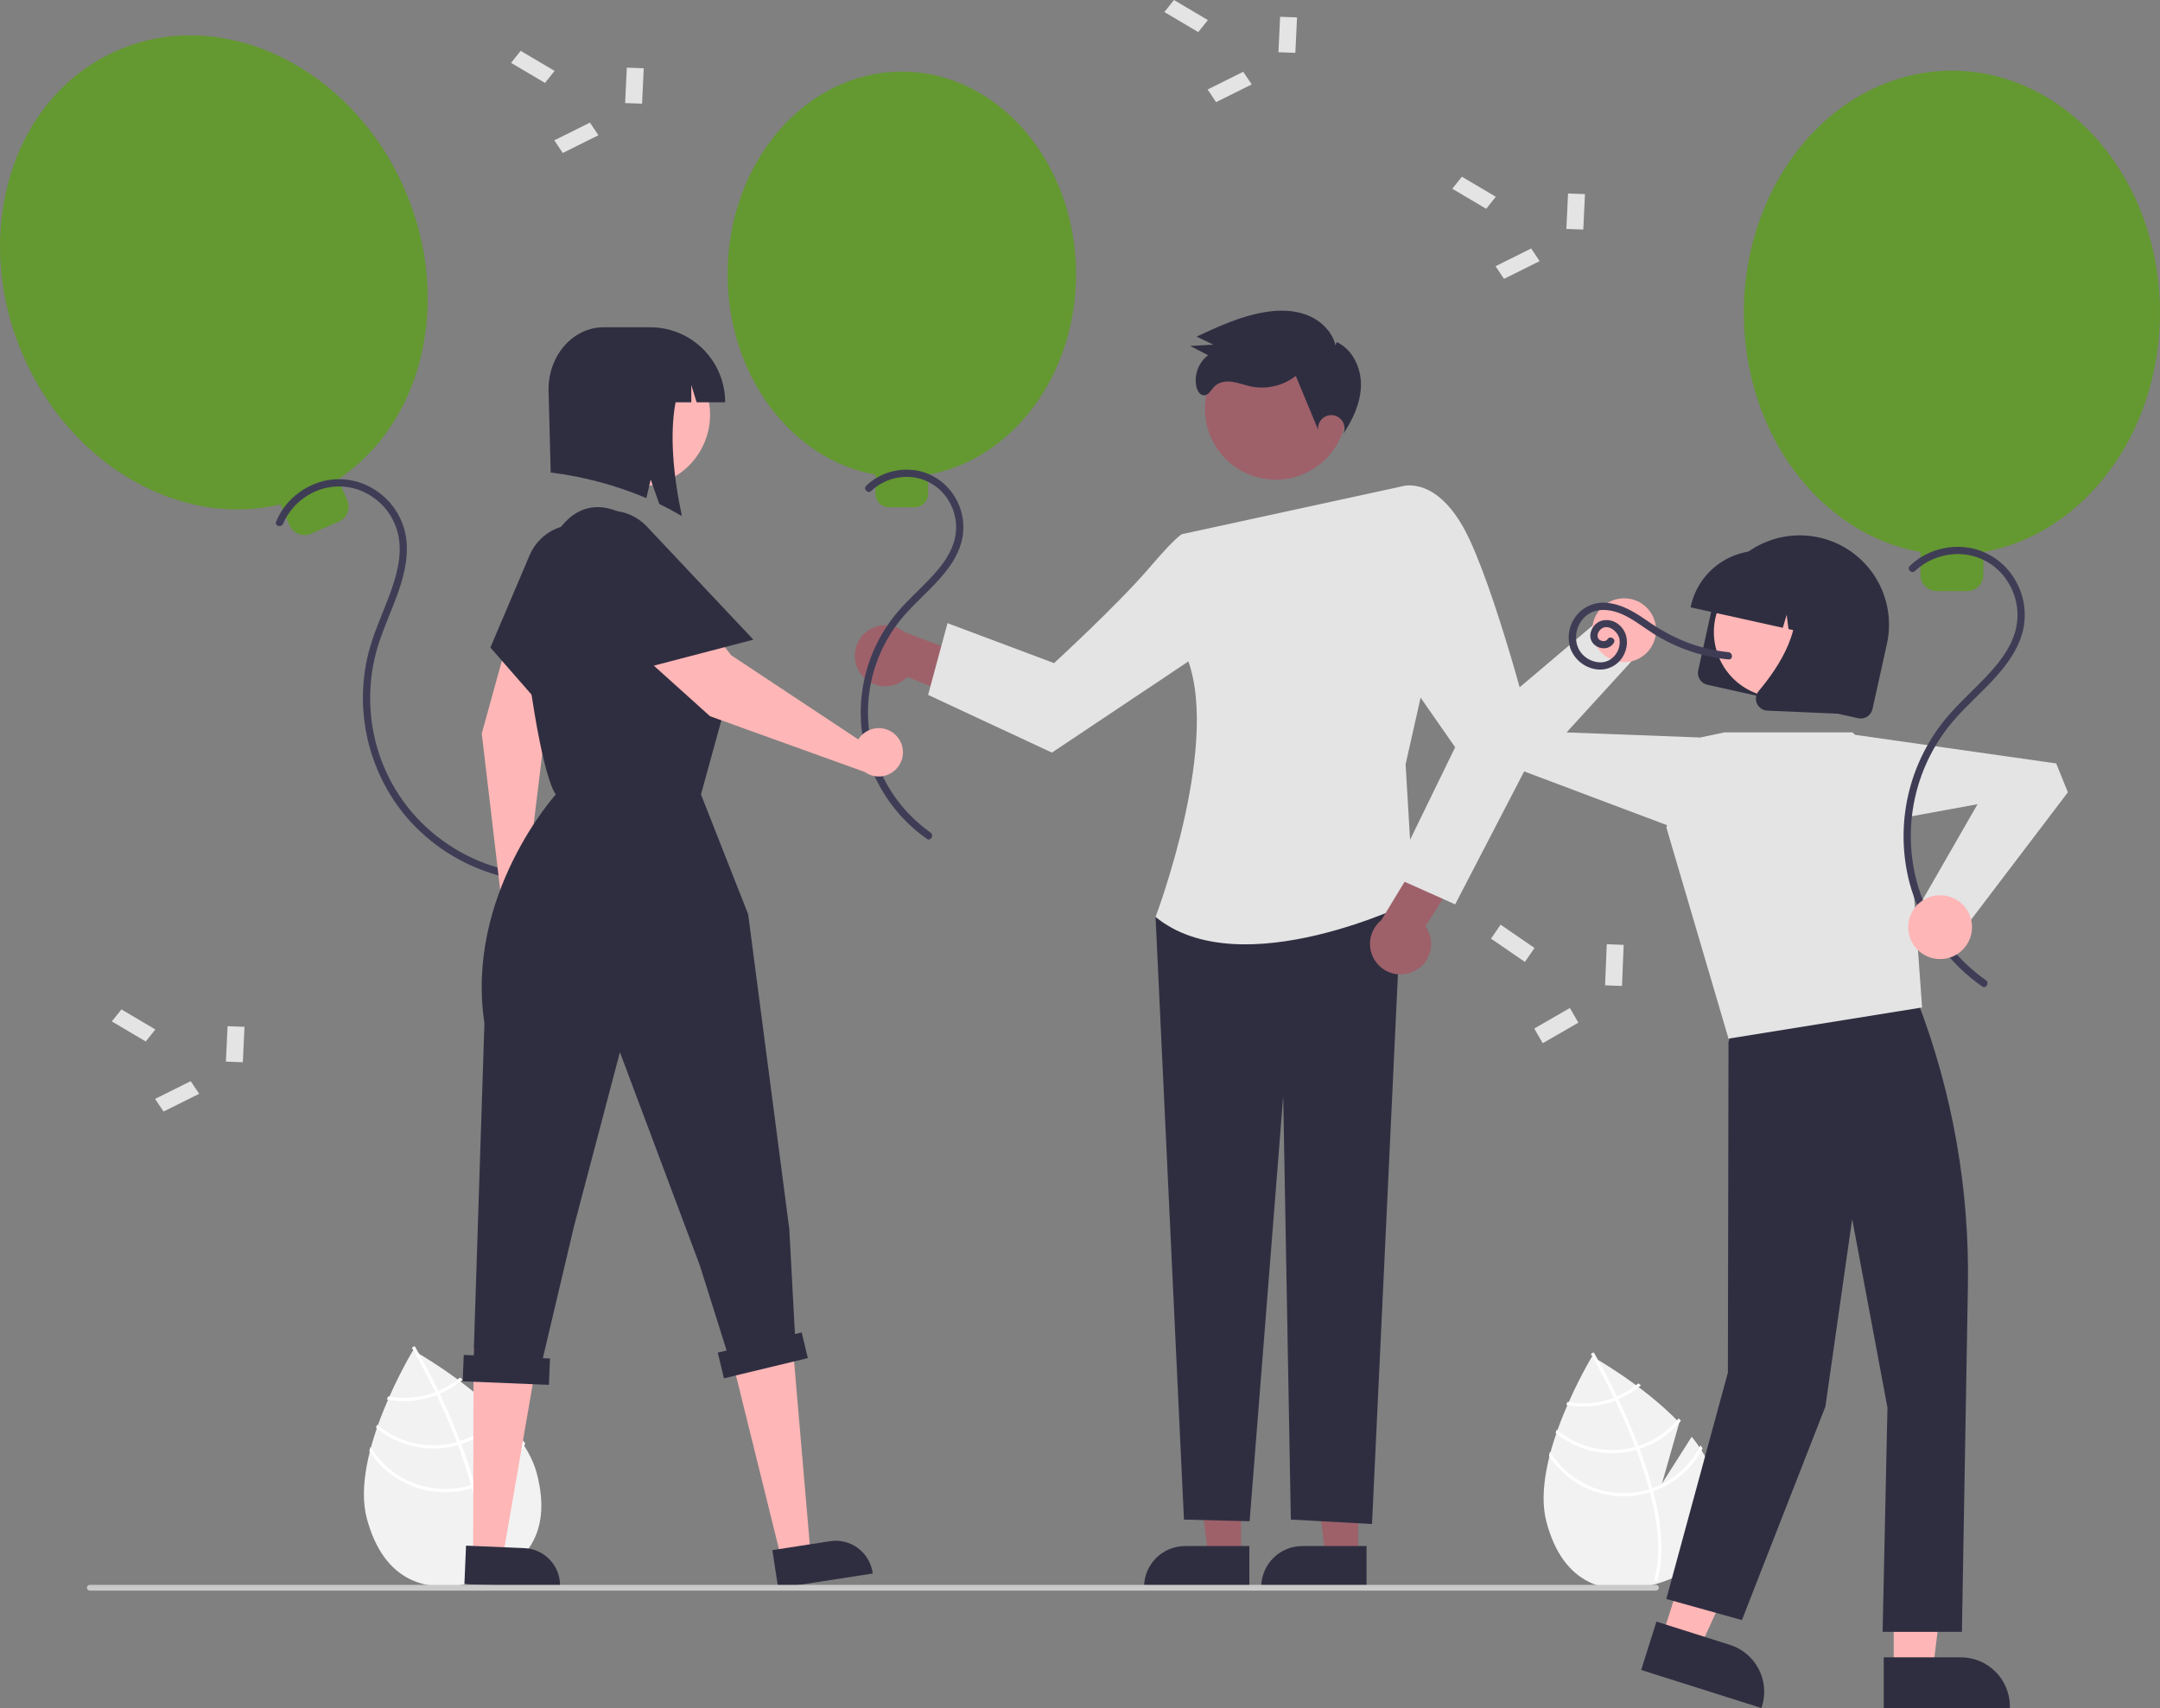 <svg width="196" height="155" viewBox="0 0 196 155" fill="none" xmlns="http://www.w3.org/2000/svg">
<rect x="0" y="0" width="196" height="155" fill="#808080" stroke="none"/>
<g clip-path="url(#clip0_30_86)">
<path d="M123.245 141.269L120.282 141.268L118.872 129.834L123.246 129.835L123.245 141.269Z" fill="#9E616A"/>
<path d="M124.001 144.142L114.447 144.142V144.021C114.447 143.034 114.839 142.088 115.536 141.39C116.233 140.693 117.179 140.301 118.165 140.301H118.166L124.001 140.301L124.001 144.142Z" fill="#2F2E41"/>
<path d="M112.611 141.269L109.648 141.268L108.239 129.834L112.612 129.835L112.611 141.269Z" fill="#9E616A"/>
<path d="M113.367 144.142L103.813 144.142V144.021C103.813 143.034 104.205 142.088 104.902 141.39C105.6 140.693 106.546 140.301 107.532 140.301H107.532L113.367 140.301L113.367 144.142Z" fill="#2F2E41"/>
<path d="M78.103 61.149C78.34 61.475 78.645 61.745 78.998 61.94C79.35 62.135 79.741 62.25 80.143 62.278C80.544 62.305 80.947 62.244 81.323 62.099C81.698 61.954 82.038 61.728 82.317 61.438L88.18 63.728L90.44 60.504L82.115 57.385C81.596 56.949 80.935 56.718 80.258 56.736C79.58 56.754 78.933 57.02 78.438 57.484C77.944 57.948 77.636 58.578 77.575 59.253C77.513 59.929 77.701 60.603 78.103 61.149Z" fill="#9E616A"/>
<path d="M112.574 80.689L104.855 83.208L107.433 137.901L113.391 138.048L116.439 99.478L117.132 137.896L124.498 138.302L127.213 80.689H112.574Z" fill="#2F2E41"/>
<path d="M107.366 48.449L127.177 44.142L129.38 61.209L127.545 69.364L128.28 81.757C128.28 81.757 112.615 89.557 104.855 83.208C104.855 83.208 111.092 66.817 107.477 59.144L107.366 48.449Z" fill="#E4E4E4"/>
<path d="M110.797 50.863L107.366 48.449C107.366 48.449 107.163 48.168 104.304 51.512C101.444 54.856 95.644 60.176 95.644 60.176L85.977 56.549L84.216 63.059L95.451 68.297L111.357 57.669L110.797 50.863Z" fill="#E4E4E4"/>
<path d="M128.284 88.154C128.648 87.982 128.97 87.732 129.227 87.422C129.484 87.112 129.67 86.749 129.772 86.359C129.874 85.97 129.889 85.562 129.817 85.166C129.744 84.77 129.586 84.394 129.352 84.066L132.694 78.73L129.948 75.907L125.335 83.509C124.81 83.938 124.46 84.544 124.351 85.214C124.243 85.883 124.384 86.569 124.747 87.142C125.111 87.714 125.672 88.134 126.323 88.32C126.975 88.507 127.673 88.447 128.284 88.154Z" fill="#9E616A"/>
<path d="M124.087 47.504L127.177 44.142C127.177 44.142 130.62 42.942 133.433 49.141C136.246 55.339 139.388 67.913 139.388 67.913L132.042 82.069L126.337 79.519L132.042 67.813L126.005 59.144L124.087 47.504Z" fill="#E4E4E4"/>
<path d="M118.847 42.742C121.964 41.038 123.109 37.128 121.405 34.01C119.702 30.892 115.794 29.747 112.678 31.451C109.562 33.155 108.416 37.065 110.12 40.183C111.823 43.3 115.731 44.446 118.847 42.742Z" fill="#9E616A"/>
<path d="M121.185 31.343C120.881 30.066 119.817 29.058 118.592 28.585C117.367 28.112 116.003 28.116 114.709 28.336C112.561 28.701 110.555 29.628 108.579 30.546L110.102 31.275L108 31.396L109.624 32.236C109.19 32.566 108.86 33.014 108.673 33.527C108.486 34.039 108.45 34.594 108.569 35.127C108.653 35.475 108.876 35.859 109.234 35.871C109.666 35.885 109.892 35.381 110.195 35.072C110.598 34.66 111.234 34.569 111.805 34.646C112.375 34.724 112.917 34.943 113.48 35.065C114.191 35.213 114.927 35.205 115.635 35.041C116.343 34.877 117.008 34.56 117.582 34.114L119.607 38.994C119.588 38.81 119.612 38.624 119.677 38.451C119.741 38.277 119.845 38.121 119.98 37.995C120.115 37.868 120.277 37.774 120.454 37.721C120.631 37.667 120.818 37.656 121 37.686C121.183 37.717 121.356 37.79 121.505 37.898C121.655 38.007 121.778 38.149 121.864 38.312C121.95 38.476 121.996 38.658 122.001 38.843C122.005 39.028 121.966 39.211 121.888 39.379C122.765 38.056 123.47 36.552 123.494 34.965C123.519 33.377 122.732 31.704 121.291 31.038" fill="#2F2E41"/>
<path d="M46.658 129.929L43.919 134.238L45.514 128.629C42.145 125.112 37.482 122.539 37.482 122.539C37.482 122.539 31.739 131.982 33.285 137.79C34.83 143.599 38.821 144.708 43.079 143.574C47.337 142.44 50.248 139.492 48.703 133.684C48.358 132.391 47.611 131.122 46.658 129.929Z" fill="#F2F2F2"/>
<path d="M43.034 134.667L43.11 134.953C43.978 138.286 44.108 141.032 43.494 143.154C43.486 143.185 43.475 143.215 43.467 143.246L43.324 143.204L43.187 143.161C43.883 140.861 43.572 137.956 42.815 135.049C42.792 134.955 42.768 134.859 42.741 134.765C42.41 133.537 42.004 132.314 41.562 131.138C41.529 131.047 41.494 130.955 41.459 130.862C40.867 129.314 40.221 127.856 39.623 126.599C39.581 126.51 39.538 126.421 39.495 126.334C38.473 124.211 37.607 122.707 37.413 122.375C37.39 122.334 37.376 122.311 37.373 122.306L37.498 122.232L37.499 122.23L37.624 122.156C37.627 122.161 37.673 122.235 37.753 122.375C38.054 122.896 38.853 124.315 39.775 126.222C39.816 126.308 39.859 126.396 39.901 126.485C40.388 127.505 40.904 128.652 41.394 129.869C41.518 130.174 41.636 130.477 41.749 130.776C41.786 130.868 41.821 130.96 41.855 131.051C42.332 132.322 42.725 133.527 43.034 134.667Z" fill="white"/>
<path d="M39.775 126.222C39.683 126.26 39.59 126.298 39.495 126.334C39.237 126.432 38.974 126.517 38.707 126.588C37.57 126.893 36.379 126.938 35.222 126.721C35.183 126.812 35.143 126.903 35.103 126.996C36.323 127.235 37.581 127.193 38.782 126.872C39.067 126.796 39.348 126.705 39.623 126.599C39.717 126.563 39.81 126.525 39.901 126.486C40.654 126.164 41.355 125.731 41.978 125.199C41.897 125.137 41.817 125.077 41.739 125.017C41.147 125.513 40.485 125.919 39.775 126.222Z" fill="white"/>
<path d="M41.749 130.776C41.653 130.807 41.556 130.836 41.459 130.862C41.429 130.872 41.398 130.88 41.368 130.888C40.136 131.216 38.842 131.241 37.598 130.962C36.354 130.682 35.196 130.105 34.223 129.28C34.188 129.379 34.154 129.478 34.121 129.578C35.127 130.406 36.316 130.983 37.59 131.26C38.863 131.537 40.184 131.507 41.444 131.171C41.483 131.161 41.523 131.15 41.562 131.138C41.661 131.11 41.758 131.082 41.855 131.051C43.347 130.571 44.669 129.671 45.663 128.458C45.595 128.387 45.528 128.315 45.459 128.244C44.495 129.431 43.206 130.311 41.749 130.776Z" fill="white"/>
<path d="M43.034 134.667C42.937 134.702 42.839 134.734 42.741 134.765C42.636 134.797 42.531 134.829 42.424 134.857C40.768 135.296 39.014 135.187 37.425 134.545C35.836 133.903 34.497 132.764 33.609 131.297C33.576 131.429 33.542 131.559 33.512 131.69C34.458 133.138 35.835 134.25 37.448 134.869C39.062 135.488 40.829 135.583 42.5 135.14C42.606 135.112 42.712 135.082 42.815 135.049C42.915 135.019 43.013 134.987 43.11 134.954C45.071 134.263 46.697 132.853 47.658 131.008C47.601 130.911 47.539 130.817 47.477 130.721C46.565 132.565 44.971 133.98 43.034 134.667Z" fill="white"/>
<path d="M153.508 130.378L150.809 134.625L152.381 129.097C149.061 125.631 144.465 123.096 144.465 123.096C144.465 123.096 138.806 132.401 140.329 138.125C141.852 143.85 145.786 144.942 149.981 143.825C154.177 142.707 157.046 139.803 155.523 134.078C155.184 132.804 154.448 131.554 153.508 130.378Z" fill="#F2F2F2"/>
<path d="M149.937 135.048L150.012 135.33C150.868 138.614 150.996 141.32 150.39 143.411C150.382 143.442 150.372 143.471 150.364 143.502L150.223 143.46L150.087 143.418C150.773 141.152 150.467 138.288 149.721 135.424C149.698 135.331 149.675 135.237 149.648 135.144C149.322 133.934 148.922 132.729 148.487 131.57C148.454 131.48 148.419 131.389 148.384 131.298C147.802 129.772 147.165 128.335 146.576 127.097C146.534 127.009 146.492 126.922 146.449 126.836C145.443 124.744 144.589 123.261 144.397 122.934C144.375 122.894 144.361 122.872 144.358 122.866L144.481 122.793L144.482 122.792L144.606 122.718C144.609 122.723 144.654 122.797 144.732 122.934C145.029 123.448 145.817 124.846 146.725 126.725C146.765 126.81 146.808 126.897 146.849 126.985C147.329 127.99 147.837 129.12 148.321 130.319C148.443 130.62 148.56 130.918 148.671 131.213C148.707 131.304 148.742 131.395 148.775 131.485C149.246 132.737 149.633 133.925 149.937 135.048Z" fill="white"/>
<path d="M146.725 126.725C146.635 126.762 146.543 126.8 146.449 126.836C146.195 126.932 145.936 127.016 145.673 127.086C144.552 127.386 143.379 127.431 142.239 127.217C142.2 127.306 142.161 127.396 142.121 127.487C143.323 127.724 144.563 127.682 145.747 127.365C146.028 127.29 146.304 127.201 146.576 127.097C146.668 127.062 146.76 127.024 146.849 126.985C147.592 126.668 148.282 126.241 148.897 125.717C148.816 125.656 148.737 125.596 148.661 125.538C148.077 126.027 147.425 126.427 146.725 126.725Z" fill="white"/>
<path d="M148.671 131.213C148.576 131.244 148.481 131.273 148.384 131.298C148.355 131.308 148.325 131.316 148.295 131.324C147.081 131.647 145.806 131.672 144.58 131.396C143.354 131.12 142.213 130.552 141.254 129.739C141.22 129.837 141.186 129.934 141.154 130.032C142.145 130.849 143.317 131.417 144.572 131.69C145.827 131.963 147.129 131.934 148.37 131.603C148.409 131.593 148.448 131.582 148.487 131.57C148.584 131.543 148.68 131.515 148.775 131.485C150.245 131.011 151.548 130.124 152.528 128.929C152.461 128.859 152.395 128.788 152.326 128.718C151.377 129.888 150.106 130.755 148.671 131.213Z" fill="white"/>
<path d="M149.937 135.048C149.841 135.082 149.745 135.114 149.648 135.144C149.545 135.176 149.441 135.207 149.336 135.235C147.704 135.668 145.975 135.56 144.409 134.927C142.843 134.295 141.524 133.172 140.649 131.727C140.617 131.857 140.583 131.985 140.553 132.114C141.485 133.541 142.843 134.637 144.433 135.247C146.023 135.857 147.764 135.951 149.41 135.514C149.515 135.486 149.619 135.457 149.721 135.424C149.82 135.395 149.916 135.363 150.012 135.33C151.945 134.65 153.547 133.26 154.494 131.442C154.437 131.347 154.377 131.254 154.316 131.159C153.417 132.976 151.846 134.371 149.937 135.048Z" fill="white"/>
<path d="M97.639 24.887C97.639 14.731 90.561 6.497 81.831 6.497C73.1 6.497 66.022 14.731 66.022 24.887C66.022 34.099 71.844 41.729 79.441 43.069V44.802C79.441 45.129 79.571 45.443 79.802 45.675C80.034 45.906 80.347 46.036 80.675 46.036H82.986C83.314 46.036 83.627 45.906 83.859 45.675C84.09 45.443 84.22 45.129 84.22 44.802V43.069C91.817 41.729 97.639 34.099 97.639 24.887Z" fill="#649831"/>
<path d="M79.061 44.551C79.555 44.087 80.145 43.734 80.788 43.519C81.432 43.304 82.114 43.23 82.789 43.304C83.469 43.383 84.121 43.618 84.694 43.992C85.267 44.366 85.746 44.868 86.092 45.459C86.439 46.032 86.656 46.674 86.73 47.339C86.803 48.005 86.731 48.678 86.519 49.313C86.103 50.58 85.22 51.634 84.315 52.584C83.365 53.58 82.332 54.499 81.439 55.55C79.966 57.292 78.938 59.365 78.442 61.592C77.946 63.819 77.998 66.133 78.592 68.336C79.376 71.128 80.993 73.614 83.229 75.46C83.513 75.692 83.805 75.913 84.106 76.123C84.454 76.367 84.783 75.796 84.438 75.554C82.011 73.836 80.218 71.366 79.335 68.526C78.665 66.313 78.58 63.964 79.086 61.708C79.593 59.452 80.674 57.365 82.225 55.651C83.167 54.61 84.222 53.679 85.163 52.638C86.066 51.641 86.888 50.516 87.241 49.198C87.419 48.528 87.463 47.83 87.371 47.143C87.278 46.456 87.051 45.794 86.702 45.195C86.354 44.583 85.884 44.05 85.32 43.628C84.757 43.206 84.113 42.905 83.428 42.744C82.05 42.445 80.609 42.694 79.412 43.44C79.119 43.627 78.845 43.843 78.595 44.085C78.289 44.38 78.755 44.846 79.061 44.551Z" fill="#3F3D56"/>
<path d="M36.722 17.186C31.886 6.062 20.212 0.417 10.65 4.579C1.087 8.74 -2.744 21.133 2.093 32.257C6.48 42.347 16.49 47.928 25.449 45.775L26.274 47.673C26.43 48.032 26.722 48.314 27.086 48.457C27.449 48.6 27.855 48.593 28.213 48.437L30.745 47.335C31.104 47.179 31.386 46.887 31.529 46.523C31.672 46.16 31.665 45.754 31.509 45.395L30.683 43.497C38.366 38.408 41.109 27.276 36.722 17.186Z" fill="#649831"/>
<path d="M25.69 47.524C26.005 46.799 26.467 46.149 27.049 45.615C27.63 45.081 28.317 44.675 29.066 44.424C29.8 44.176 30.58 44.093 31.351 44.178C32.121 44.264 32.864 44.517 33.526 44.92C34.209 45.324 34.797 45.87 35.253 46.52C35.708 47.17 36.019 47.909 36.166 48.689C36.504 50.497 35.956 52.338 35.334 54.021C34.681 55.785 33.868 57.498 33.414 59.33C32.783 61.905 32.77 64.593 33.377 67.173C33.984 69.754 35.193 72.154 36.906 74.177C39.063 76.678 41.904 78.493 45.079 79.399C45.468 79.509 45.862 79.602 46.259 79.683C46.672 79.767 46.849 79.132 46.434 79.047C43.13 78.367 40.12 76.676 37.818 74.209C35.379 71.571 33.905 68.183 33.638 64.598C33.495 62.782 33.661 60.955 34.13 59.195C34.63 57.337 35.477 55.598 36.116 53.789C36.726 52.062 37.157 50.207 36.775 48.38C36.422 46.77 35.447 45.367 34.061 44.477C33.397 44.039 32.653 43.737 31.871 43.59C31.089 43.442 30.286 43.451 29.508 43.617C27.919 43.977 26.527 44.929 25.615 46.279C25.393 46.616 25.206 46.974 25.055 47.348C24.893 47.74 25.53 47.911 25.69 47.524Z" fill="#3F3D56"/>
<path d="M171.837 151.557L175.387 151.556L177.076 137.855L171.836 137.856L171.837 151.557Z" fill="#FFB6B6"/>
<path d="M170.931 150.397L177.923 150.397H177.923C179.105 150.397 180.238 150.867 181.074 151.703C181.909 152.539 182.379 153.673 182.379 154.855V155L170.931 155L170.931 150.397Z" fill="#2F2E41"/>
<path d="M150.822 148.536L154.207 149.607L159.948 137.054L154.952 135.473L150.822 148.536Z" fill="#FFB6B6"/>
<path d="M150.308 147.157L156.975 149.267L156.975 149.267C158.102 149.624 159.041 150.413 159.585 151.463C160.13 152.512 160.236 153.735 159.88 154.862L159.836 155L148.921 151.546L150.308 147.157Z" fill="#2F2E41"/>
<path d="M158.816 88.983L156.846 94.542L156.79 124.555L151.203 145.104L158.062 147.019L165.638 127.643L168.068 110.625L171.27 127.742L170.829 148.087H178.025L178.569 116.735C178.721 107.93 177.181 99.178 174.033 90.954L158.816 88.983Z" fill="#2F2E41"/>
<path d="M156.47 66.463H168.101L172.962 71.326L174.413 91.425L156.846 94.253L151.203 75.076L154.276 66.926L156.47 66.463Z" fill="#E4E4E4"/>
<path d="M152.287 75.268L134.379 68.527L133.912 65.74L145.206 56.179L148.965 59L142.152 66.464L154.276 66.926L152.287 75.268Z" fill="#E4E4E4"/>
<path d="M147.379 60.089C148.978 60.089 150.274 58.792 150.274 57.192C150.274 55.592 148.978 54.294 147.379 54.294C145.779 54.294 144.483 55.592 144.483 57.192C144.483 58.792 145.779 60.089 147.379 60.089Z" fill="#FFB6B6"/>
<path d="M154.095 60.842L155.403 54.938C155.633 53.899 156.065 52.914 156.675 52.042C157.284 51.169 158.06 50.425 158.958 49.853C159.855 49.28 160.856 48.891 161.904 48.705C162.952 48.52 164.027 48.544 165.066 48.774C166.105 49.005 167.088 49.438 167.96 50.049C168.831 50.66 169.574 51.437 170.145 52.335C170.717 53.233 171.105 54.236 171.289 55.284C171.473 56.333 171.449 57.408 171.217 58.447L169.909 64.351C169.846 64.632 169.674 64.878 169.431 65.033C169.188 65.188 168.893 65.24 168.611 65.178L154.921 62.14C154.64 62.078 154.395 61.906 154.24 61.662C154.085 61.419 154.033 61.124 154.095 60.842Z" fill="#2F2E41"/>
<path d="M163.11 63.068C166.26 62.154 168.074 58.859 167.161 55.708C166.248 52.556 162.955 50.742 159.805 51.655C156.655 52.568 154.841 55.863 155.754 59.015C156.667 62.166 159.96 63.981 163.11 63.068Z" fill="#FFB6B6"/>
<path d="M153.428 54.996C153.798 53.337 154.81 51.893 156.242 50.98C157.675 50.067 159.411 49.76 161.07 50.126L162.25 50.388C163.908 50.757 165.352 51.77 166.264 53.203C167.177 54.637 167.484 56.374 167.118 58.033L167.092 58.151L164.598 57.598L164.275 55.026L163.577 57.371L162.288 57.086L162.125 55.788L161.773 56.971L153.402 55.114L153.428 54.996Z" fill="#2F2E41"/>
<path d="M159.424 63.836C159.342 63.651 159.314 63.447 159.343 63.247C159.371 63.047 159.456 62.86 159.587 62.706C161.365 60.603 164.091 56.594 162.368 53.367L162.244 53.135L168.992 54.632L166.745 64.767L160.375 64.489C160.311 64.487 160.247 64.478 160.184 64.464C160.017 64.427 159.86 64.351 159.728 64.242C159.596 64.132 159.492 63.993 159.424 63.836Z" fill="#2F2E41"/>
<path d="M167.639 66.585L186.582 69.28L187.642 71.899L178.689 83.683L174.408 81.745L179.441 72.981L167.505 75.16L167.639 66.585Z" fill="#E4E4E4"/>
<path d="M196 28.38C196 16.248 187.546 6.414 177.118 6.414C166.69 6.414 158.236 16.248 158.236 28.38C158.236 39.383 165.19 48.496 174.264 50.096V52.167C174.264 52.558 174.419 52.933 174.696 53.209C174.972 53.486 175.347 53.641 175.738 53.641H178.499C178.889 53.641 179.264 53.486 179.541 53.209C179.817 52.933 179.972 52.558 179.972 52.167V50.096C189.046 48.496 196 39.383 196 28.38Z" fill="#649831"/>
<path d="M173.765 51.822C174.364 51.258 175.079 50.831 175.859 50.571C176.64 50.311 177.468 50.224 178.285 50.315C179.089 50.41 179.86 50.686 180.54 51.123C181.221 51.56 181.793 52.147 182.214 52.838C182.642 53.52 182.918 54.287 183.021 55.085C183.125 55.884 183.054 56.696 182.815 57.465C182.349 58.974 181.326 60.237 180.26 61.37C179.123 62.578 177.878 63.683 176.791 64.939C175.018 66.999 173.773 69.459 173.161 72.108C172.55 74.756 172.59 77.514 173.279 80.143C174.201 83.523 176.149 86.533 178.854 88.757C179.182 89.025 179.52 89.28 179.868 89.522C180.216 89.766 180.546 89.195 180.2 88.953C177.304 86.905 175.158 83.963 174.093 80.578C173.284 77.936 173.169 75.129 173.76 72.43C174.351 69.73 175.627 67.229 177.466 65.167C178.583 63.919 179.842 62.807 180.972 61.571C182.054 60.387 183.048 59.058 183.493 57.494C183.717 56.704 183.782 55.878 183.684 55.063C183.587 54.247 183.328 53.459 182.925 52.745C182.523 52.014 181.974 51.374 181.313 50.865C180.652 50.356 179.893 49.989 179.084 49.788C177.439 49.41 175.712 49.696 174.278 50.585C173.926 50.808 173.598 51.066 173.299 51.356C172.993 51.651 173.46 52.117 173.765 51.822Z" fill="#3F3D56"/>
<path d="M176.048 87.034C177.648 87.034 178.944 85.737 178.944 84.137C178.944 82.537 177.648 81.24 176.048 81.24C174.449 81.24 173.152 82.537 173.152 84.137C173.152 85.737 174.449 87.034 176.048 87.034Z" fill="#FFB6B6"/>
<path d="M145.871 58.005C145.719 58.245 145.351 58.211 145.144 58.06C144.857 57.852 144.95 57.45 145.148 57.213C145.776 56.458 146.814 57.255 146.955 58.004C147.007 58.369 146.95 58.742 146.793 59.075C146.635 59.409 146.383 59.689 146.068 59.881C145.352 60.305 144.421 60.092 143.805 59.584C142.519 58.523 142.869 56.399 144.297 55.632C145.208 55.142 146.36 55.357 147.257 55.767C148.268 56.229 149.136 56.937 150.071 57.527C152.12 58.811 154.439 59.603 156.846 59.842C157.267 59.885 157.264 59.225 156.846 59.183C155.512 59.045 154.203 58.73 152.953 58.245C151.716 57.743 150.542 57.099 149.455 56.324C148.355 55.569 147.205 54.837 145.844 54.712C145.295 54.648 144.738 54.73 144.231 54.951C143.724 55.172 143.284 55.523 142.957 55.969C142.665 56.368 142.47 56.829 142.387 57.316C142.303 57.803 142.334 58.303 142.476 58.776C142.647 59.271 142.946 59.712 143.343 60.054C143.739 60.395 144.219 60.626 144.734 60.721C145.229 60.815 145.742 60.752 146.199 60.54C146.657 60.329 147.037 59.98 147.287 59.541C147.788 58.674 147.772 57.51 147.015 56.791C146.798 56.57 146.526 56.411 146.228 56.33C145.929 56.249 145.615 56.248 145.316 56.329C145.041 56.422 144.799 56.593 144.619 56.821C144.44 57.05 144.331 57.326 144.305 57.615C144.232 58.741 145.829 59.304 146.44 58.338C146.667 57.978 146.097 57.647 145.871 58.005Z" fill="#3F3D56"/>
<path d="M14.095 93.421L13.225 94.513L10.148 92.692L11.018 91.6L14.095 93.421Z" fill="#E4E4E4"/>
<path d="M17.305 98.113L18.074 99.26L14.841 100.869L14.073 99.721L17.305 98.113Z" fill="#E4E4E4"/>
<path d="M20.651 93.125L22.187 93.179L22.034 96.394L20.498 96.34L20.651 93.125Z" fill="#E4E4E4"/>
<path d="M50.322 6.434L49.452 7.526L46.375 5.705L47.245 4.613L50.322 6.434Z" fill="#E4E4E4"/>
<path d="M53.532 11.126L54.301 12.273L51.068 13.882L50.3 12.735L53.532 11.126Z" fill="#E4E4E4"/>
<path d="M56.878 6.139L58.414 6.193L58.261 9.407L56.725 9.353L56.878 6.139Z" fill="#E4E4E4"/>
<path d="M135.729 17.856L134.859 18.948L131.782 17.127L132.652 16.035L135.729 17.856Z" fill="#E4E4E4"/>
<path d="M138.94 22.549L139.708 23.696L136.476 25.305L135.707 24.157L138.94 22.549Z" fill="#E4E4E4"/>
<path d="M142.286 17.561L143.821 17.615L143.668 20.83L142.133 20.776L142.286 17.561Z" fill="#E4E4E4"/>
<path d="M109.602 1.821L108.732 2.913L105.655 1.092L106.525 0L109.602 1.821Z" fill="#E4E4E4"/>
<path d="M112.812 6.513L113.581 7.66L110.349 9.269L109.58 8.122L112.812 6.513Z" fill="#E4E4E4"/>
<path d="M116.158 1.525L117.694 1.58L117.541 4.794L116.006 4.74L116.158 1.525Z" fill="#E4E4E4"/>
<path d="M136.165 83.911L135.295 85.179L138.372 87.293L139.242 86.025L136.165 83.911Z" fill="#E4E4E4"/>
<path d="M139.22 93.338L139.989 94.67L143.221 92.803L142.453 91.471L139.22 93.338Z" fill="#E4E4E4"/>
<path d="M145.646 89.413L147.181 89.476L147.334 85.745L145.799 85.682L145.646 89.413Z" fill="#E4E4E4"/>
<path d="M70.895 141.435L73.555 141.023L71.731 119.76L65.803 120.858L70.895 141.435Z" fill="#FFB6B6"/>
<path d="M70.082 140.671L75.32 139.86C76.206 139.723 77.11 139.944 77.832 140.473C78.555 141.003 79.038 141.798 79.175 142.684L79.192 142.792L70.615 144.119L70.082 140.671Z" fill="#2F2E41"/>
<path d="M42.937 141.171L45.626 141.286L48.897 122.396L42.969 122.396L42.937 141.171Z" fill="#FFB6B6"/>
<path d="M42.288 140.263L47.584 140.489H47.585C48.48 140.527 49.323 140.92 49.929 141.58C50.535 142.24 50.854 143.114 50.816 144.01L50.811 144.119L42.14 143.75L42.288 140.263Z" fill="#2F2E41"/>
<path d="M48.232 79.626C48.105 79.59 47.975 79.566 47.844 79.554L49.52 65.825L55.209 53.772C55.566 53.014 55.624 52.148 55.369 51.349C55.114 50.551 54.565 49.879 53.834 49.468C53.103 49.058 52.244 48.941 51.43 49.139C50.616 49.338 49.907 49.838 49.447 50.539C47.956 52.81 46.828 55.3 46.105 57.919L43.715 66.564L45.462 81.39C45.395 81.808 45.45 82.236 45.621 82.623C45.791 83.01 46.07 83.34 46.424 83.573C46.777 83.805 47.19 83.93 47.613 83.934C48.036 83.937 48.451 83.817 48.808 83.59C49.165 83.363 49.449 83.037 49.625 82.653C49.801 82.268 49.862 81.84 49.801 81.421C49.741 81.003 49.56 80.61 49.282 80.292C49.003 79.973 48.638 79.742 48.232 79.626Z" fill="#FFB6B6"/>
<path d="M51.685 66.987L44.499 58.761L48.059 50.383C48.525 49.286 49.401 48.414 50.501 47.955C51.6 47.495 52.836 47.483 53.944 47.922C55.052 48.361 55.944 49.216 56.431 50.304C56.917 51.392 56.96 52.628 56.549 53.747L51.685 66.987Z" fill="#2F2E41"/>
<path d="M63.632 40.764C65.362 37.599 64.199 33.631 61.036 31.901C57.873 30.171 53.907 31.334 52.178 34.499C50.449 37.664 51.611 41.631 54.774 43.361C57.937 45.091 61.903 43.928 63.632 40.764Z" fill="#FFB6B6"/>
<path d="M58.997 29.698H54.78C52.016 29.698 49.775 32.22 49.775 35.331L49.97 42.877C52.957 43.249 55.878 44.031 58.652 45.201L59.045 43.519L59.822 45.734C60.512 46.068 61.197 46.434 61.875 46.831C61.083 43.108 60.757 39.393 61.301 36.507H62.729V34.944L63.214 36.507H65.803C65.803 35.613 65.627 34.728 65.285 33.901C64.943 33.075 64.441 32.325 63.809 31.692C63.177 31.06 62.427 30.558 61.601 30.216C60.776 29.874 59.89 29.698 58.997 29.698Z" fill="#2F2E41"/>
<path d="M72.745 120.915L72.134 121.062L71.621 111.522L67.889 82.966L63.607 72.093L65.693 64.514C65.693 64.514 68.108 59.242 62.07 55.178L57.24 47.051C53.904 44.868 51.158 46.295 49.695 50.005C48.42 53.238 47.43 57.328 48.019 61.549C49.337 71.004 50.434 72.093 50.434 72.093C50.434 72.093 42.2 81.209 43.957 92.851L42.978 122.994L42.083 122.957L41.984 125.351L49.809 125.672L49.907 123.278L49.258 123.251L52.081 111.302L56.252 95.487L63.498 114.817L65.934 122.555L65.132 122.749L65.692 125.079L73.305 123.244L72.745 120.915Z" fill="#2F2E41"/>
<path d="M78.121 66.787C78.033 66.884 77.953 66.99 77.883 67.102L66.356 59.467L58.12 48.99C57.602 48.331 56.854 47.893 56.026 47.764C55.197 47.636 54.351 47.826 53.658 48.297C52.965 48.768 52.475 49.485 52.289 50.302C52.103 51.12 52.234 51.977 52.655 52.702C54.02 55.051 55.742 57.173 57.761 58.992L64.423 64.993L78.461 70.053C78.805 70.3 79.213 70.442 79.635 70.463C80.058 70.483 80.477 70.381 80.843 70.168C81.209 69.956 81.505 69.642 81.697 69.265C81.889 68.887 81.968 68.463 81.924 68.042C81.88 67.621 81.716 67.222 81.45 66.892C81.185 66.562 80.83 66.316 80.428 66.184C80.027 66.051 79.595 66.037 79.186 66.144C78.777 66.251 78.407 66.474 78.121 66.787Z" fill="#FFB6B6"/>
<path d="M68.362 58.048L57.796 60.805L51.895 53.875C51.122 52.967 50.734 51.794 50.815 50.604C50.895 49.415 51.437 48.304 52.324 47.508C53.212 46.713 54.375 46.296 55.565 46.346C56.756 46.397 57.879 46.911 58.696 47.779L68.362 58.048Z" fill="#2F2E41"/>
<path d="M150.263 144.343H8.146C8.076 144.343 8.01 144.315 7.961 144.266C7.912 144.217 7.884 144.151 7.884 144.081C7.884 144.012 7.912 143.945 7.961 143.896C8.01 143.847 8.076 143.82 8.146 143.82H150.263C150.333 143.82 150.399 143.847 150.448 143.896C150.497 143.945 150.525 144.012 150.525 144.081C150.525 144.151 150.497 144.217 150.448 144.266C150.399 144.315 150.333 144.343 150.263 144.343Z" fill="#CACACA"/>
</g>
<defs>
<clipPath id="clip0_30_86">
<rect width="196" height="155" fill="white"/>
</clipPath>
</defs>
</svg>
